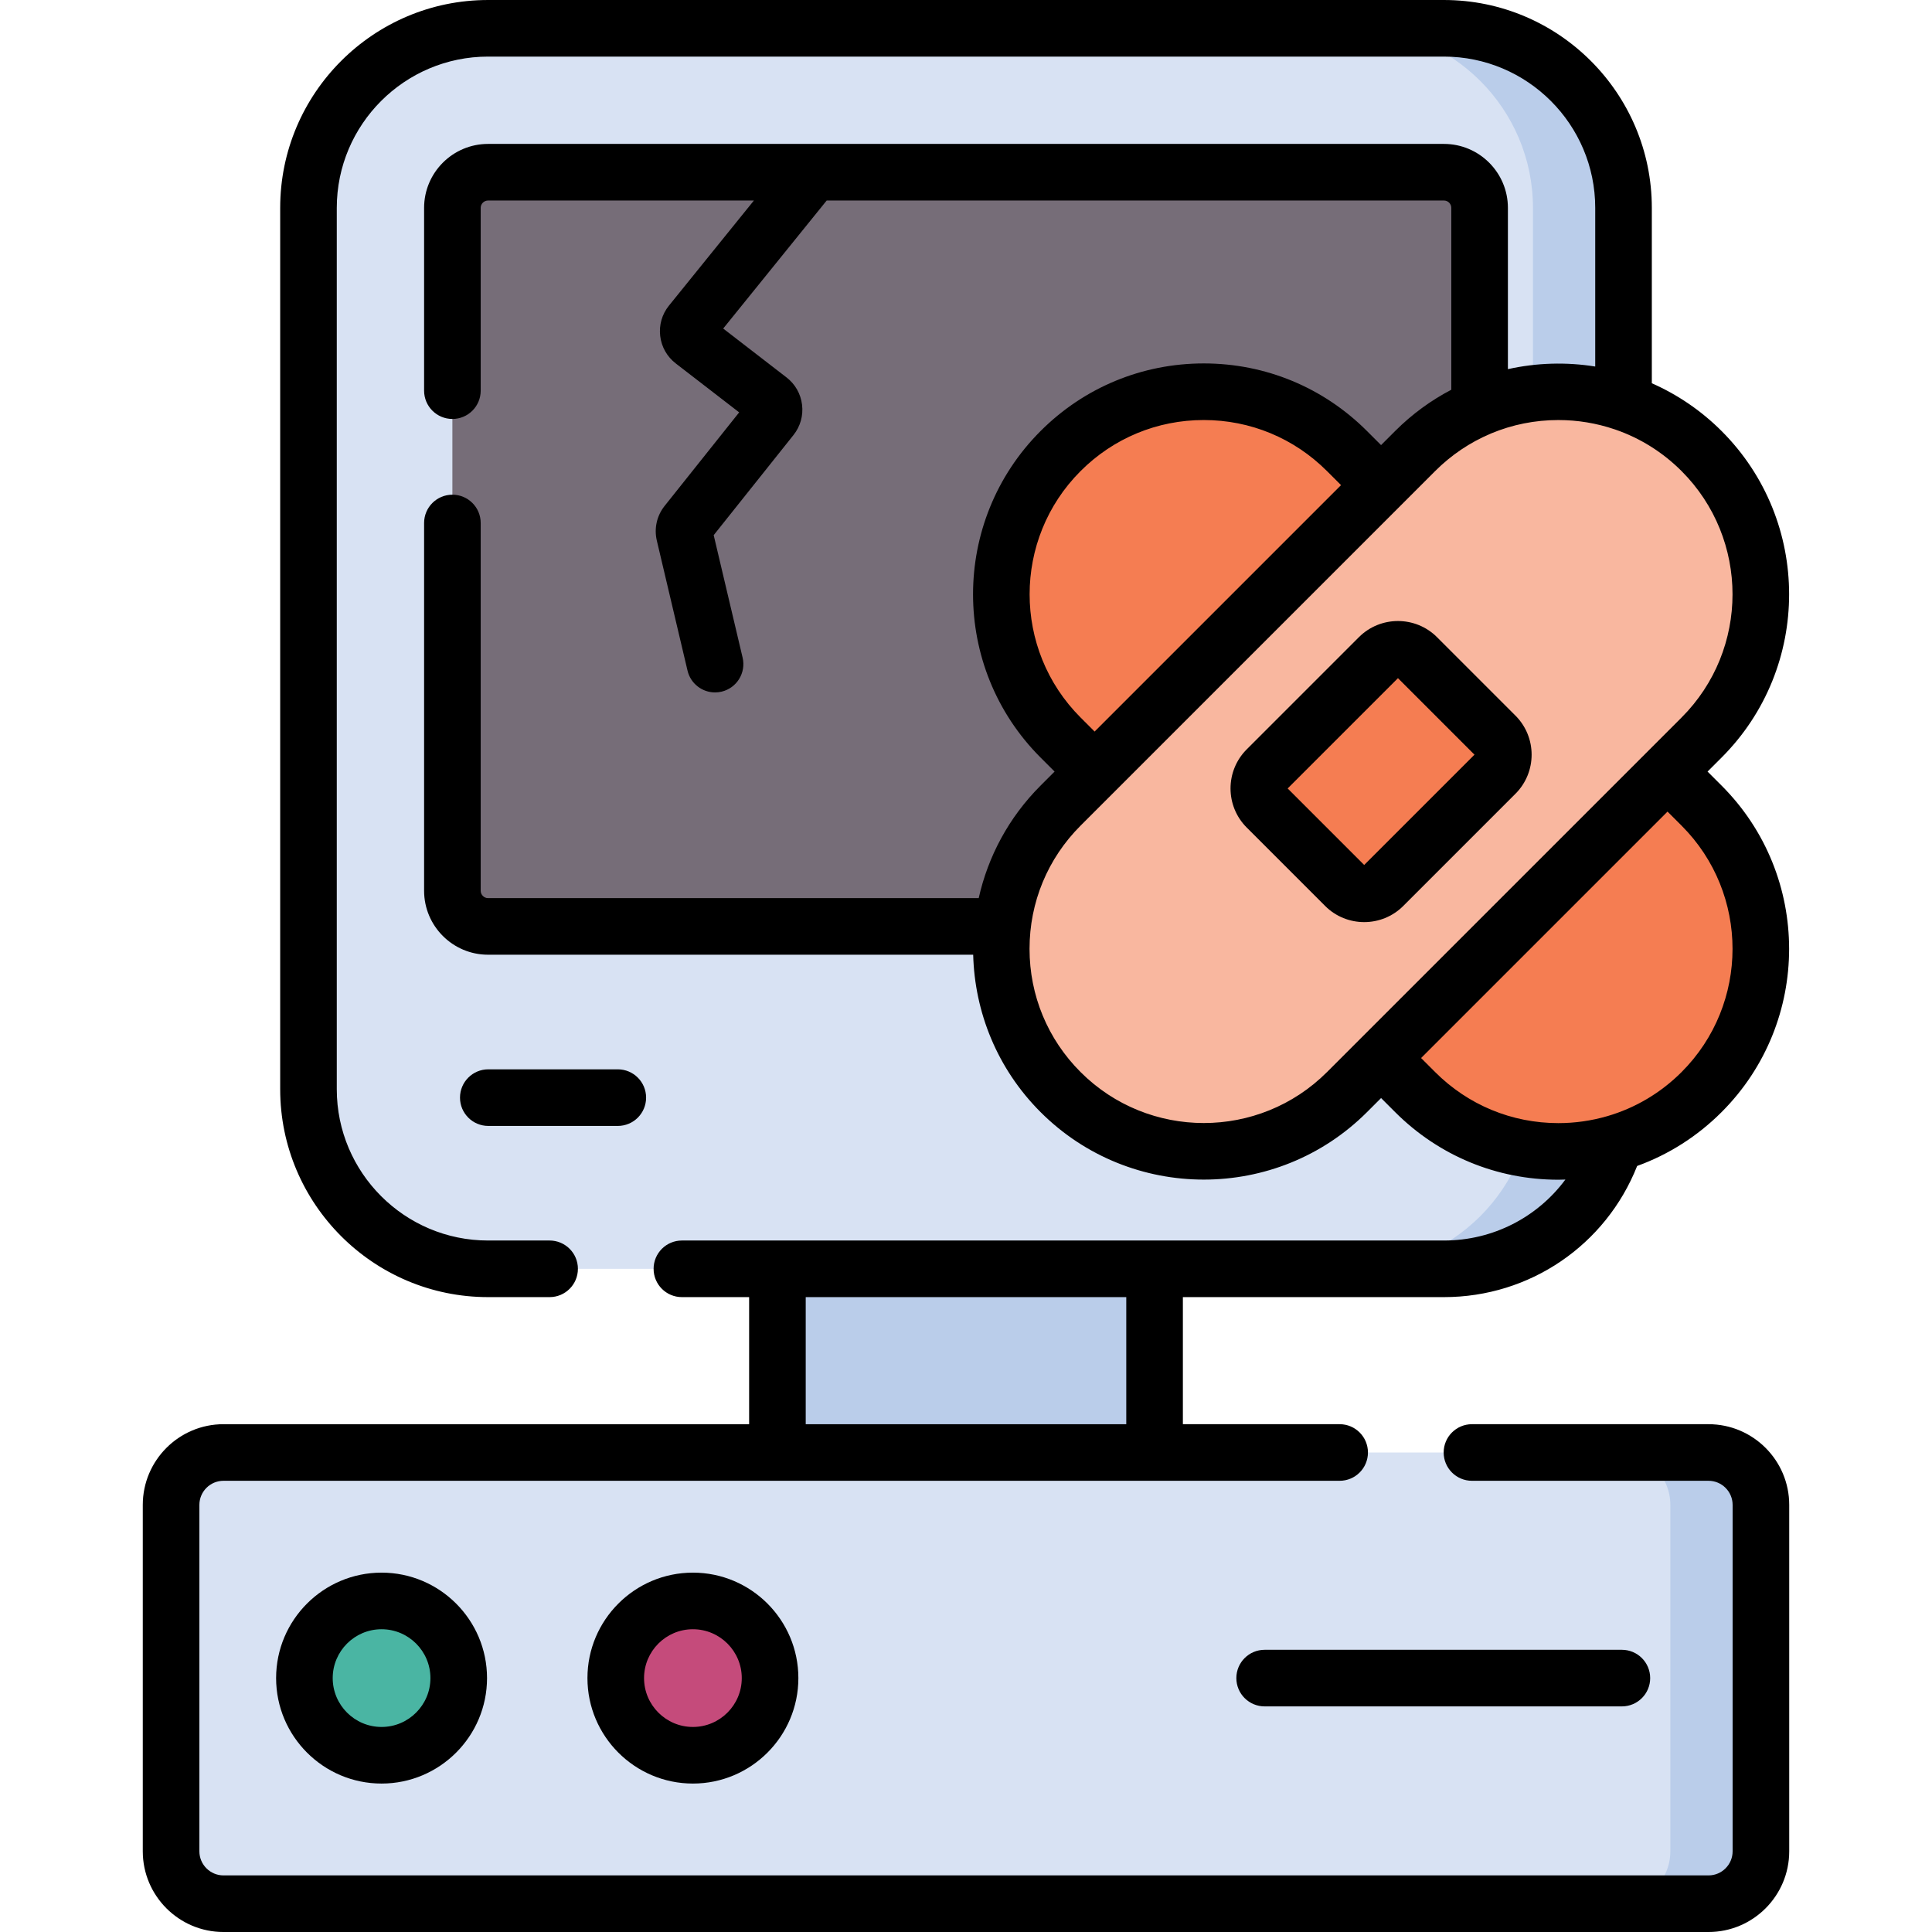 <?xml version="1.0"?>
<svg xmlns="http://www.w3.org/2000/svg" xmlns:xlink="http://www.w3.org/1999/xlink" xmlns:svgjs="http://svgjs.com/svgjs" version="1.1" width="512" height="512" x="0" y="0" viewBox="0 0 512 512" style="enable-background:new 0 0 512 512" xml:space="preserve" class=""><g><g xmlns="http://www.w3.org/2000/svg"><path d="m206.026 336.254h99.949v48.671h-99.949z" fill="#bacdea" data-original="#bacdea" class=""/><path d="m129.339 336.254c-26.242 0-47.592-21.349-47.592-47.592v-233.57c0-26.243 21.35-47.592 47.592-47.592h253.321c26.242 0 47.592 21.349 47.592 47.592v233.57c0 26.243-21.35 47.592-47.592 47.592z" fill="#d8e2f3" data-original="#d8e2f3"/><path d="m382.661 7.5h-24c26.242 0 47.592 21.349 47.592 47.592v233.57c0 26.243-21.35 47.592-47.592 47.592h24c26.242 0 47.592-21.349 47.592-47.592v-233.57c0-26.242-21.35-47.592-47.592-47.592z" fill="#bacdea" data-original="#bacdea" class=""/><path d="m382.66 245.512h-253.32c-5.221 0-9.454-4.233-9.454-9.454v-180.966c0-5.221 4.233-9.454 9.454-9.454h253.32c5.221 0 9.454 4.233 9.454 9.454v180.965c0 5.222-4.232 9.455-9.454 9.455z" fill="#766d78" data-original="#766d78" class=""/><path d="m45.339 398.812v91.801c0 7.669 6.217 13.886 13.886 13.886h393.549c7.669 0 13.886-6.217 13.886-13.886v-91.801c0-7.669-6.217-13.886-13.886-13.886h-393.548c-7.67 0-13.887 6.217-13.887 13.886z" fill="#d8e2f3" data-original="#d8e2f3"/><path d="m452.774 384.926h-24c7.669 0 13.886 6.217 13.886 13.886v91.801c0 7.669-6.217 13.886-13.886 13.886h24c7.669 0 13.886-6.217 13.886-13.886v-91.801c.001-7.669-6.216-13.886-13.886-13.886z" fill="#bacdea" data-original="#bacdea" class=""/><circle cx="183.628" cy="444.713" fill="#c54b7b" r="20.449" data-original="#df646e" class=""/><circle cx="101.12" cy="444.713" fill="#4ab5a3" r="20.449" data-original="#acd980" class=""/><g><path d="m375.024 289.413-93.963-93.963c-20.963-20.963-20.963-54.951 0-75.914s54.951-20.963 75.914 0l93.963 93.963c20.963 20.963 20.963 54.951 0 75.914s-54.951 20.963-75.914 0z" fill="#f57d52" data-original="#e09380" class=""/><path d="m450.938 195.45-93.963 93.963c-20.963 20.963-54.951 20.963-75.914 0s-20.963-54.951 0-75.914l93.963-93.963c20.963-20.963 54.951-20.963 75.914 0s20.963 54.951 0 75.914z" fill="#f9b79f" data-original="#faa68e" class=""/><path d="m365.425 174.164-29.736 29.736c-2.788 2.788-2.788 7.309 0 10.097l20.788 20.788c2.788 2.788 7.309 2.788 10.097 0l29.736-29.736c2.788-2.788 2.788-7.309 0-10.097l-20.788-20.788c-2.788-2.789-7.309-2.789-10.097 0z" fill="#f57d52" data-original="#e09380" class=""/></g><g><path d="m163.723 283.383h-34.318c-4.143 0-7.5 3.357-7.5 7.5s3.357 7.5 7.5 7.5h34.318c4.143 0 7.5-3.357 7.5-7.5s-3.358-7.5-7.5-7.5z" fill="#000000" data-original="#000000" class=""/><path d="m452.774 377.426h-62.689c-4.143 0-7.5 3.357-7.5 7.5s3.357 7.5 7.5 7.5h62.689c3.521 0 6.387 2.865 6.387 6.387v91.801c0 3.521-2.865 6.387-6.387 6.387h-393.548c-3.521 0-6.387-2.865-6.387-6.387v-91.801c0-3.521 2.865-6.387 6.387-6.387h295.794c4.143 0 7.5-3.357 7.5-7.5s-3.357-7.5-7.5-7.5h-41.545v-33.676h69.186c22.802 0 42.9-13.813 51.201-34.757 8.318-3.013 15.944-7.837 22.383-14.28 23.853-23.854 23.853-62.664-.004-86.521l-3.721-3.717 3.723-3.723c23.853-23.854 23.853-62.667 0-86.521-5.491-5.491-11.781-9.702-18.492-12.665v-46.476c-.001-30.377-24.714-55.09-55.091-55.09h-253.32c-30.377 0-55.09 24.713-55.09 55.09v233.57c0 30.377 24.713 55.09 55.09 55.09h16.311c4.143 0 7.5-3.357 7.5-7.5s-3.357-7.5-7.5-7.5h-16.311c-22.105 0-40.09-17.984-40.09-40.09v-233.57c0-22.105 17.984-40.09 40.09-40.09h253.32c22.105 0 40.09 17.984 40.09 40.09v42.046c-7.675-1.232-15.536-1.001-23.14.69v-42.736c0-9.347-7.604-16.95-16.95-16.95h-253.32c-9.347 0-16.95 7.604-16.95 16.95v48.44c0 4.143 3.357 7.5 7.5 7.5s7.5-3.357 7.5-7.5v-48.44c0-1.075.875-1.95 1.95-1.95h70.453l-22.51 27.849c-1.841 2.278-2.666 5.135-2.324 8.044.343 2.908 1.808 5.495 4.126 7.284l16.802 12.967-19.761 24.797c-2.073 2.608-2.822 5.962-2.057 9.201l8.131 34.442c.815 3.451 3.895 5.778 7.293 5.778.571 0 1.15-.065 1.73-.203 4.031-.951 6.527-4.991 5.576-9.022l-7.663-32.453 21.144-26.532c1.816-2.279 2.624-5.129 2.274-8.021-.35-2.895-1.813-5.469-4.121-7.251l-16.779-12.949 27.427-33.93h163.579c1.075 0 1.95.875 1.95 1.95v48.195c-5.361 2.802-10.392 6.449-14.89 10.947l-3.724 3.724-3.722-3.718c-11.554-11.56-26.917-17.926-43.26-17.926s-31.706 6.366-43.259 17.924c-23.853 23.854-23.853 62.664 0 86.518l3.721 3.721-3.72 3.72c-8.491 8.492-13.943 18.882-16.389 29.814h-130.027c-1.075 0-1.95-.875-1.95-1.95v-97.46c0-4.143-3.357-7.5-7.5-7.5s-7.5 3.357-7.5 7.5v97.46c0 9.347 7.604 16.95 16.95 16.95h128.564c.381 15.145 6.321 30.174 17.854 41.707 11.927 11.927 27.594 17.89 43.26 17.89 15.667 0 31.334-5.964 43.261-17.89l3.721-3.721 3.718 3.718c11.559 11.558 26.925 17.924 43.268 17.924.622 0 1.239-.027 1.857-.045-7.406 9.991-19.19 16.157-32.182 16.157h-201.951c-4.143 0-7.5 3.357-7.5 7.5s3.357 7.5 7.5 7.5h17.815v33.676h-139.3c-11.793 0-21.387 9.594-21.387 21.387v91.801c0 11.793 9.594 21.387 21.387 21.387h393.549c11.793 0 21.387-9.594 21.387-21.387v-91.801c0-11.793-9.594-21.387-21.387-21.387zm-166.411-187.28c-18.005-18.004-18.005-47.299.001-65.305 8.721-8.725 20.315-13.529 32.65-13.529s23.93 4.805 32.655 13.534l3.72 3.716-65.305 65.305zm.001 93.963c-8.723-8.722-13.526-20.318-13.526-32.653s4.804-23.932 13.526-32.653l8.918-8.918c.036-.035.075-.065.111-.1.036-.036.066-.075.101-.111l84.834-84.834c4.269-4.27 9.23-7.593 14.627-9.881.077-.031.152-.067.227-.101 5.564-2.323 11.588-3.544 17.799-3.544 5.124 0 10.117.841 14.833 2.436.102.035.203.07.306.101 6.518 2.255 12.494 5.969 17.514 10.989 18.005 18.006 18.005 47.303 0 65.308l-93.964 93.964c-18.002 18.002-47.299 18.004-65.306-.003zm93.959-.002-3.718-3.718 65.306-65.306 3.725 3.721c18.005 18.004 18.005 47.299-.001 65.305-5.563 5.565-12.299 9.527-19.647 11.673-.029.008-.058.015-.087.024-4.145 1.201-8.482 1.833-12.917 1.833-12.337-.001-23.935-4.807-32.661-13.532zm-166.798 59.643h84.949v33.676h-84.949z" fill="#000000" data-original="#000000" class=""/><path d="m327.645 444.713c0 4.143 3.357 7.5 7.5 7.5h94.67c4.143 0 7.5-3.357 7.5-7.5s-3.357-7.5-7.5-7.5h-94.67c-4.143 0-7.5 3.357-7.5 7.5z" fill="#000000" data-original="#000000" class=""/><path d="m183.629 416.765c-15.411 0-27.949 12.537-27.949 27.948s12.538 27.949 27.949 27.949 27.948-12.538 27.948-27.949-12.537-27.948-27.948-27.948zm0 40.897c-7.141 0-12.949-5.809-12.949-12.949s5.809-12.948 12.949-12.948 12.948 5.809 12.948 12.948c0 7.141-5.808 12.949-12.948 12.949z" fill="#000000" data-original="#000000" class=""/><path d="m73.171 444.713c0 15.411 12.538 27.949 27.949 27.949s27.948-12.538 27.948-27.949-12.537-27.948-27.948-27.948-27.949 12.537-27.949 27.948zm40.897 0c0 7.141-5.809 12.949-12.948 12.949-7.141 0-12.949-5.809-12.949-12.949s5.809-12.948 12.949-12.948 12.948 5.808 12.948 12.948z" fill="#000000" data-original="#000000" class=""/><path d="m380.826 168.859c-5.709-5.707-14.996-5.707-20.705 0l-29.736 29.736c-5.708 5.709-5.708 14.996.001 20.705l20.788 20.788c2.854 2.854 6.604 4.28 10.353 4.28 3.748 0 7.497-1.427 10.352-4.28l29.736-29.736c5.707-5.708 5.707-14.996 0-20.703zm-19.301 60.368-20.279-20.278 29.228-29.228 20.278 20.279z" fill="#000000" data-original="#000000" class=""/></g></g></g></svg>
